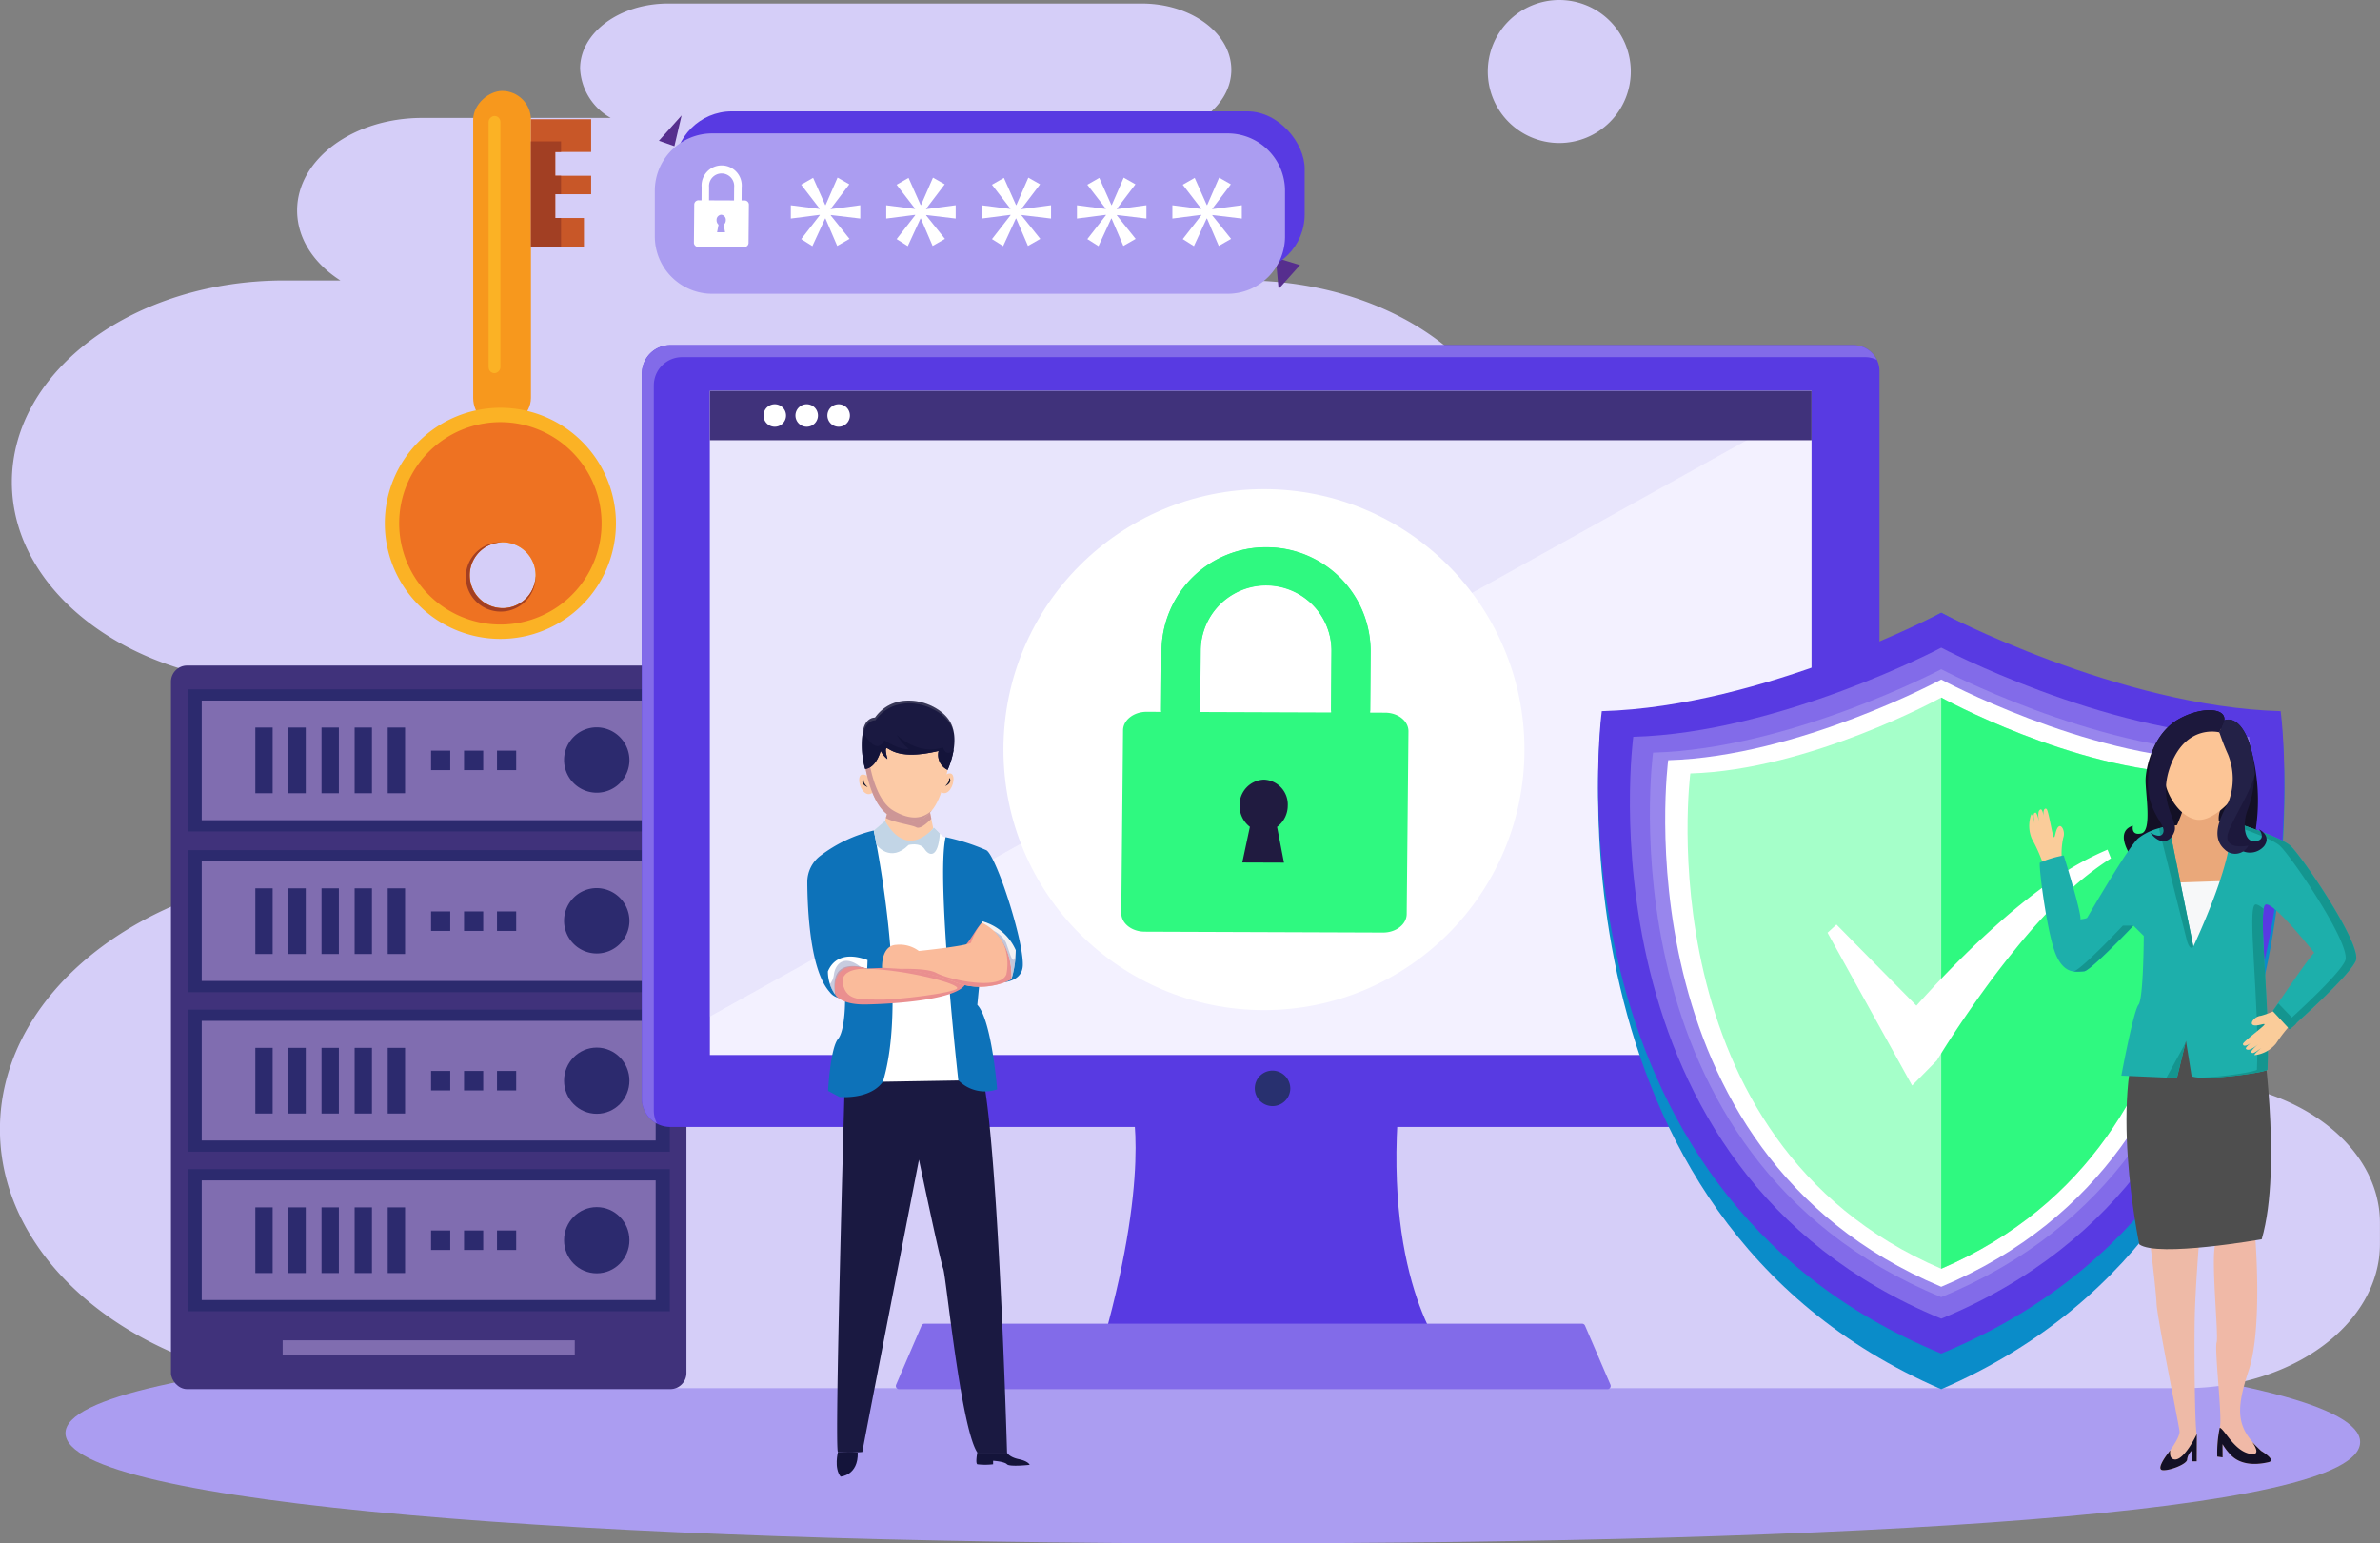 <svg xmlns="http://www.w3.org/2000/svg" width="295" height="191.32" viewBox="0 0 295 191.32">
  <rect x="0" y="0" width="295" height="191.32" fill="#808080" stroke="none"/>
  <g id="Grupo_80619" data-name="Grupo 80619" transform="translate(-2055.108 -301.627)">
    <path id="Trazado_114041" data-name="Trazado 114041" d="M2364,825.224c0,8.862-62.386,12.554-140.63,12.554s-143.789-4.8-143.789-13.662,66.467-13.567,144.711-13.567S2364,816.362,2364,825.224Z" transform="translate(-16.357 -344.83)" fill="#ab9df1"/>
    <g id="Grupo_80585" data-name="Grupo 80585" transform="translate(2055.108 301.627)">
      <g id="Grupo_80584" data-name="Grupo 80584" transform="translate(0 0)">
        <g id="Grupo_80582" data-name="Grupo 80582" transform="translate(0 0.44)">
          <path id="Trazado_114042" data-name="Trazado 114042" d="M2056.578,376.374h0c0-13.807,15.123-25,33.779-25h6.943c-3.284-2.1-5.365-5.209-5.365-8.676h0c0-6.337,6.941-11.473,15.5-11.473h23.375a7.408,7.408,0,0,1-3.8-6.112c0-4.456,4.881-8.067,10.9-8.067h58.727c6.126,0,11.092,3.675,11.092,8.209s-4.966,8.209-11.092,8.209h-22c-4.034,2.037-6.684,5.466-6.684,9.353h0c0,3.419,2.052,6.481,5.291,8.557h36.063c18.656,0,33.78,11.192,33.78,25h0c0,13.807-15.123,25-33.78,25h47.84c8.632,0,15.629,5.178,15.629,11.567s-7,11.567-15.629,11.567h20.508c21.033,0,38.493,11.286,41.958,26.119h6.741c13.115,0,23.746,7.868,23.746,17.574v2.6c0,9.88-10.822,17.889-24.172,17.889h-227.47c-23.946,0-43.359-14.367-43.359-32.089h0c0-17.722,19.413-32.089,43.359-32.089h76.873c-8.632,0-15.629-5.179-15.629-11.567s7-11.567,15.629-11.567h-84.983C2071.7,401.374,2056.578,390.181,2056.578,376.374Z" transform="translate(-2055.108 -317.047)" fill="#d5cef8"/>
        </g>
        <g id="Grupo_80583" data-name="Grupo 80583" transform="translate(184.412)">
          <path id="Trazado_114043" data-name="Trazado 114043" d="M2620.071,333.446a8.862,8.862,0,1,1,8.862-8.862A8.862,8.862,0,0,1,2620.071,333.446Z" transform="translate(-2611.209 -315.721)" fill="#d5cef8"/>
        </g>
      </g>
    </g>
    <g id="Grupo_80596" data-name="Grupo 80596" transform="translate(2136.272 315.431)">
      <g id="Grupo_80586" data-name="Grupo 80586" transform="translate(0 0)">
        <path id="Trazado_114044" data-name="Trazado 114044" d="M2301.4,362l2.812-3.14-.891,3.812Z" transform="translate(-2300.892 -358.357)" fill="#562e8e"/>
        <path id="Trazado_114045" data-name="Trazado 114045" d="M2534.96,412.962l-2.654,2.962-.353-3.883Z" transform="translate(-2454.988 -393.904)" fill="#562e8e"/>
        <rect id="Rectángulo_33917" data-name="Rectángulo 33917" width="78.115" height="19.88" rx="7.113" transform="translate(2.433)" fill="#583ae2"/>
        <path id="Rectángulo_33918" data-name="Rectángulo 33918" d="M7.113,0H71a7.113,7.113,0,0,1,7.113,7.113v5.655A7.112,7.112,0,0,1,71,19.88H7.113A7.113,7.113,0,0,1,0,12.767V7.113A7.113,7.113,0,0,1,7.113,0Z" transform="translate(0 2.733)" fill="#ab9df1"/>
      </g>
      <g id="Grupo_80587" data-name="Grupo 80587" transform="translate(16.857 8.217)">
        <path id="Trazado_114046" data-name="Trazado 114046" d="M2357.946,382.954l-2.3,3.03v.05l3.66-.486V387.2l-3.66-.437v.05l2.327,2.908-1.528.872-1.454-3.393h-.047l-1.577,3.419-1.382-.872,2.3-2.959v-.047l-3.589.46v-1.648l3.565.46v-.048L2351.98,383l1.48-.847,1.5,3.37h.049l1.479-3.4Z" transform="translate(-2350.695 -382.129)" fill="#fff"/>
      </g>
      <g id="Grupo_80588" data-name="Grupo 80588" transform="translate(28.68 8.217)">
        <path id="Trazado_114047" data-name="Trazado 114047" d="M2393.6,382.954l-2.3,3.03v.05l3.66-.486V387.2l-3.66-.437v.05l2.328,2.908-1.528.872-1.455-3.393h-.047l-1.577,3.419-1.382-.872,2.3-2.959v-.047l-3.589.46v-1.648l3.565.46v-.048l-2.28-2.959,1.48-.847,1.5,3.37h.049l1.479-3.4Z" transform="translate(-2386.346 -382.129)" fill="#fff"/>
      </g>
      <g id="Grupo_80589" data-name="Grupo 80589" transform="translate(40.503 8.217)">
        <path id="Trazado_114048" data-name="Trazado 114048" d="M2429.25,382.954l-2.3,3.03v.05l3.659-.486V387.2l-3.659-.437v.05l2.327,2.908-1.528.872-1.455-3.393h-.047l-1.577,3.419-1.382-.872,2.3-2.959v-.047l-3.589.46v-1.648l3.565.46v-.048l-2.28-2.959,1.481-.847,1.5,3.37h.05l1.479-3.4Z" transform="translate(-2421.999 -382.129)" fill="#fff"/>
      </g>
      <g id="Grupo_80590" data-name="Grupo 80590" transform="translate(52.326 8.217)">
        <path id="Trazado_114049" data-name="Trazado 114049" d="M2464.9,382.954l-2.3,3.03v.05l3.66-.486V387.2l-3.66-.437v.05l2.327,2.908-1.527.872-1.455-3.393h-.047l-1.578,3.419-1.382-.872,2.3-2.959v-.047l-3.588.46v-1.648l3.565.46v-.048l-2.28-2.959,1.481-.847,1.5,3.37h.049l1.478-3.4Z" transform="translate(-2457.652 -382.129)" fill="#fff"/>
      </g>
      <g id="Grupo_80591" data-name="Grupo 80591" transform="translate(64.149 8.217)">
        <path id="Trazado_114050" data-name="Trazado 114050" d="M2500.554,382.954l-2.3,3.03v.05l3.66-.486V387.2l-3.66-.437v.05l2.328,2.908-1.528.872L2497.6,387.2h-.047l-1.577,3.419-1.382-.872,2.3-2.959v-.047l-3.589.46v-1.648l3.565.46v-.048l-2.28-2.959,1.481-.847,1.5,3.37h.049l1.479-3.4Z" transform="translate(-2493.304 -382.129)" fill="#fff"/>
      </g>
      <g id="Grupo_80595" data-name="Grupo 80595" transform="translate(4.847 6.708)">
        <g id="Grupo_80594" data-name="Grupo 80594" transform="translate(0.942)">
          <g id="Grupo_80593" data-name="Grupo 80593">
            <g id="Grupo_80592" data-name="Grupo 80592">
              <path id="Trazado_114051" data-name="Trazado 114051" d="M2321.677,383.359l-3.342-.022a.741.741,0,0,1-.7-.776l.013-2.081a2.386,2.386,0,1,1,4.752.03l-.013,2.082A.741.741,0,0,1,2321.677,383.359Zm-3.323-.808,3.313.021.013-2.066a1.664,1.664,0,1,0-3.313-.022Z" transform="translate(-2317.531 -377.79)" fill="#fff"/>
              <path id="Trazado_114052" data-name="Trazado 114052" d="M2321.466,383.252l-3.343-.022a.846.846,0,0,1-.8-.881l.013-2.081a2.49,2.49,0,1,1,4.96.032l-.013,2.082A.845.845,0,0,1,2321.466,383.252Zm-1.636-5.464a2.394,2.394,0,0,0-2.288,2.481l-.013,2.081a.637.637,0,0,0,.6.671l3.342.022a.636.636,0,0,0,.6-.663l.014-2.082A2.4,2.4,0,0,0,2319.83,377.788Zm1.731,4.677-3.522-.023.014-2.17a1.767,1.767,0,1,1,3.522.023Zm-3.312-.231,3.1.02.013-1.961a1.56,1.56,0,1,0-3.105-.02Z" transform="translate(-2317.32 -377.579)" fill="#fff"/>
            </g>
          </g>
        </g>
        <path id="Trazado_114053" data-name="Trazado 114053" d="M2321.292,391.116a.523.523,0,0,0-.554-.489l-5.657-.023a.529.529,0,0,0-.562.484l-.042,4.8a.522.522,0,0,0,.553.489l5.657.023a.529.529,0,0,0,.562-.484Zm-2.953,3.448-.99,0,.181-.936a.717.717,0,0,1-.244-.561.636.636,0,0,1,.577-.676.629.629,0,0,1,.566.681.723.723,0,0,1-.254.559Z" transform="translate(-2314.478 -386.285)" fill="#fff"/>
      </g>
    </g>
    <g id="Grupo_80601" data-name="Grupo 80601" transform="translate(2076.299 384.131)">
      <rect id="Rectángulo_33919" data-name="Rectángulo 33919" width="63.893" height="89.699" rx="2" transform="translate(0)" fill="#40327b"/>
      <rect id="Rectángulo_33920" data-name="Rectángulo 33920" width="36.207" height="1.787" transform="translate(13.843 83.65)" fill="#806db0"/>
      <g id="Grupo_80597" data-name="Grupo 80597" transform="translate(2.056 22.881)">
        <rect id="Rectángulo_33921" data-name="Rectángulo 33921" width="59.781" height="17.612" fill="#2c2a6e"/>
        <rect id="Rectángulo_33922" data-name="Rectángulo 33922" width="56.265" height="14.828" transform="translate(1.758 1.392)" fill="#806db0"/>
        <path id="Trazado_114054" data-name="Trazado 114054" d="M2274.043,651.8a4.051,4.051,0,1,1-4.051-4.1A4.078,4.078,0,0,1,2274.043,651.8Z" transform="translate(-2219.272 -642.993)" fill="#2c2a6e"/>
        <rect id="Rectángulo_33923" data-name="Rectángulo 33923" width="2.149" height="8.142" transform="translate(8.401 4.735)" fill="#2c2a6e"/>
        <rect id="Rectángulo_33924" data-name="Rectángulo 33924" width="2.149" height="8.142" transform="translate(12.503 4.735)" fill="#2c2a6e"/>
        <rect id="Rectángulo_33925" data-name="Rectángulo 33925" width="2.149" height="8.142" transform="translate(16.606 4.735)" fill="#2c2a6e"/>
        <rect id="Rectángulo_33926" data-name="Rectángulo 33926" width="2.149" height="8.142" transform="translate(20.709 4.735)" fill="#2c2a6e"/>
        <rect id="Rectángulo_33927" data-name="Rectángulo 33927" width="2.149" height="8.142" transform="translate(24.811 4.735)" fill="#2c2a6e"/>
        <rect id="Rectángulo_33928" data-name="Rectángulo 33928" width="2.377" height="2.416" transform="translate(30.184 7.598)" fill="#2c2a6e"/>
        <rect id="Rectángulo_33929" data-name="Rectángulo 33929" width="2.377" height="2.416" transform="translate(34.27 7.598)" fill="#2c2a6e"/>
        <rect id="Rectángulo_33930" data-name="Rectángulo 33930" width="2.377" height="2.416" transform="translate(38.357 7.598)" fill="#2c2a6e"/>
      </g>
      <g id="Grupo_80598" data-name="Grupo 80598" transform="translate(2.056 2.95)">
        <rect id="Rectángulo_33931" data-name="Rectángulo 33931" width="59.781" height="17.612" fill="#2c2a6e"/>
        <rect id="Rectángulo_33932" data-name="Rectángulo 33932" width="56.265" height="14.828" transform="translate(1.758 1.392)" fill="#806db0"/>
        <path id="Trazado_114055" data-name="Trazado 114055" d="M2274.043,591.7a4.051,4.051,0,1,1-4.051-4.1A4.078,4.078,0,0,1,2274.043,591.7Z" transform="translate(-2219.272 -582.89)" fill="#2c2a6e"/>
        <rect id="Rectángulo_33933" data-name="Rectángulo 33933" width="2.149" height="8.142" transform="translate(8.401 4.735)" fill="#2c2a6e"/>
        <rect id="Rectángulo_33934" data-name="Rectángulo 33934" width="2.149" height="8.142" transform="translate(12.503 4.735)" fill="#2c2a6e"/>
        <rect id="Rectángulo_33935" data-name="Rectángulo 33935" width="2.149" height="8.142" transform="translate(16.606 4.735)" fill="#2c2a6e"/>
        <rect id="Rectángulo_33936" data-name="Rectángulo 33936" width="2.149" height="8.142" transform="translate(20.709 4.735)" fill="#2c2a6e"/>
        <rect id="Rectángulo_33937" data-name="Rectángulo 33937" width="2.149" height="8.142" transform="translate(24.811 4.735)" fill="#2c2a6e"/>
        <rect id="Rectángulo_33938" data-name="Rectángulo 33938" width="2.377" height="2.416" transform="translate(30.184 7.598)" fill="#2c2a6e"/>
        <rect id="Rectángulo_33939" data-name="Rectángulo 33939" width="2.377" height="2.416" transform="translate(34.27 7.598)" fill="#2c2a6e"/>
        <rect id="Rectángulo_33940" data-name="Rectángulo 33940" width="2.377" height="2.416" transform="translate(38.357 7.598)" fill="#2c2a6e"/>
      </g>
      <g id="Grupo_80599" data-name="Grupo 80599" transform="translate(2.056 42.658)">
        <rect id="Rectángulo_33941" data-name="Rectángulo 33941" width="59.781" height="17.612" fill="#2c2a6e"/>
        <rect id="Rectángulo_33942" data-name="Rectángulo 33942" width="56.265" height="14.828" transform="translate(1.758 1.392)" fill="#806db0"/>
        <ellipse id="Elipse_4773" data-name="Elipse 4773" cx="4.051" cy="4.104" rx="4.051" ry="4.104" transform="translate(46.669 4.702)" fill="#2c2a6e"/>
        <rect id="Rectángulo_33943" data-name="Rectángulo 33943" width="2.149" height="8.142" transform="translate(8.401 4.735)" fill="#2c2a6e"/>
        <rect id="Rectángulo_33944" data-name="Rectángulo 33944" width="2.149" height="8.142" transform="translate(12.503 4.735)" fill="#2c2a6e"/>
        <rect id="Rectángulo_33945" data-name="Rectángulo 33945" width="2.149" height="8.142" transform="translate(16.606 4.735)" fill="#2c2a6e"/>
        <rect id="Rectángulo_33946" data-name="Rectángulo 33946" width="2.149" height="8.142" transform="translate(20.709 4.735)" fill="#2c2a6e"/>
        <rect id="Rectángulo_33947" data-name="Rectángulo 33947" width="2.149" height="8.142" transform="translate(24.811 4.735)" fill="#2c2a6e"/>
        <rect id="Rectángulo_33948" data-name="Rectángulo 33948" width="2.377" height="2.416" transform="translate(30.184 7.598)" fill="#2c2a6e"/>
        <rect id="Rectángulo_33949" data-name="Rectángulo 33949" width="2.377" height="2.416" transform="translate(34.27 7.598)" fill="#2c2a6e"/>
        <rect id="Rectángulo_33950" data-name="Rectángulo 33950" width="2.377" height="2.416" transform="translate(38.357 7.598)" fill="#2c2a6e"/>
      </g>
      <g id="Grupo_80600" data-name="Grupo 80600" transform="translate(2.056 62.434)">
        <rect id="Rectángulo_33951" data-name="Rectángulo 33951" width="59.781" height="17.612" fill="#2c2a6e"/>
        <rect id="Rectángulo_33952" data-name="Rectángulo 33952" width="56.265" height="14.828" transform="translate(1.758 1.392)" fill="#806db0"/>
        <ellipse id="Elipse_4774" data-name="Elipse 4774" cx="4.051" cy="4.104" rx="4.051" ry="4.104" transform="translate(46.669 4.702)" fill="#2c2a6e"/>
        <rect id="Rectángulo_33953" data-name="Rectángulo 33953" width="2.149" height="8.142" transform="translate(8.401 4.735)" fill="#2c2a6e"/>
        <rect id="Rectángulo_33954" data-name="Rectángulo 33954" width="2.149" height="8.142" transform="translate(12.503 4.735)" fill="#2c2a6e"/>
        <rect id="Rectángulo_33955" data-name="Rectángulo 33955" width="2.149" height="8.142" transform="translate(16.606 4.735)" fill="#2c2a6e"/>
        <rect id="Rectángulo_33956" data-name="Rectángulo 33956" width="2.149" height="8.142" transform="translate(20.709 4.735)" fill="#2c2a6e"/>
        <rect id="Rectángulo_33957" data-name="Rectángulo 33957" width="2.149" height="8.142" transform="translate(24.811 4.735)" fill="#2c2a6e"/>
        <rect id="Rectángulo_33958" data-name="Rectángulo 33958" width="2.377" height="2.416" transform="translate(30.184 7.598)" fill="#2c2a6e"/>
        <rect id="Rectángulo_33959" data-name="Rectángulo 33959" width="2.377" height="2.416" transform="translate(34.27 7.598)" fill="#2c2a6e"/>
        <rect id="Rectángulo_33960" data-name="Rectángulo 33960" width="2.377" height="2.416" transform="translate(38.357 7.598)" fill="#2c2a6e"/>
      </g>
    </g>
    <g id="Grupo_80602" data-name="Grupo 80602" transform="translate(2102.806 312.9)">
      <rect id="Rectángulo_33961" data-name="Rectángulo 33961" width="41.641" height="7.161" rx="3.58" transform="translate(18.113 0) rotate(90)" fill="#f7981d"/>
      <path id="Trazado_114056" data-name="Trazado 114056" d="M2213.267,496.807a14.324,14.324,0,1,0-14.325-14.324A14.324,14.324,0,0,0,2213.267,496.807Zm.285-3.808a4.085,4.085,0,1,1,4.084-4.085A4.085,4.085,0,0,1,2213.552,493Z" transform="translate(-2198.942 -428.881)" fill="#fbb225"/>
      <path id="Trazado_114057" data-name="Trazado 114057" d="M2216.855,498.616a12.544,12.544,0,1,0-12.544-12.544A12.544,12.544,0,0,0,2216.855,498.616Zm.285-2.028a4.085,4.085,0,1,1,4.085-4.085A4.085,4.085,0,0,1,2217.14,496.588Z" transform="translate(-2202.531 -432.47)" fill="#ee7222"/>
      <path id="Trazado_114058" data-name="Trazado 114058" d="M2253.563,360.292h7.46v4.057h-4.451V367.3h4.451v2.287h-4.451v2.951h3.561v3.536h-6.57Z" transform="translate(-2235.45 -356.785)" fill="#c85728"/>
      <path id="Trazado_114059" data-name="Trazado 114059" d="M2257.293,368.569v1.312h-.721v2.951h.721v2.287h-.721v2.951h.721v3.536h-3.73V368.569Z" transform="translate(-2235.45 -362.317)" fill="#a23f23"/>
      <rect id="Rectángulo_33962" data-name="Rectángulo 33962" width="31.886" height="1.457" rx="0.728" transform="translate(14.324 3.102) rotate(90)" fill="#fbb225"/>
      <path id="Trazado_114060" data-name="Trazado 114060" d="M2229.2,522.761a4.33,4.33,0,0,1,4.33-4.33c.042,0,.08.011.122.013a4.079,4.079,0,1,0,4.195,4.195c0,.042.012.081.012.123a4.33,4.33,0,0,1-8.659,0Z" transform="translate(-2219.168 -462.483)" fill="#a23f23"/>
    </g>
    <path id="Trazado_114061" data-name="Trazado 114061" d="M2469.919,728.329s2.575,8.835-4.046,31.325h43.038s-7.725-8.836-5.885-31.325Z" transform="translate(-274.549 -289.875)" fill="#583ae2"/>
    <path id="Rectángulo_33963" data-name="Rectángulo 33963" d="M22.119,0H114.43a22.118,22.118,0,0,1,22.118,22.118v56.7a0,0,0,0,1,0,0H0a0,0,0,0,1,0,0v-56.7A22.119,22.119,0,0,1,22.119,0Z" transform="translate(2143.097 350.077)" fill="#f2a7c9"/>
    <path id="Trazado_114062" data-name="Trazado 114062" d="M2448.44,541.672H2298.546a3.5,3.5,0,0,1-3.5-3.5V448.259a3.5,3.5,0,0,1,3.5-3.5h146.683a3.211,3.211,0,0,1,3.211,3.211v93.7Z" transform="translate(-160.372 -100.343)" fill="#583ae2"/>
    <path id="Trazado_114063" data-name="Trazado 114063" d="M2296.52,539.66V449.745a3.5,3.5,0,0,1,3.5-3.5H2446.7a3.178,3.178,0,0,1,1.415.342,3.2,3.2,0,0,0-2.886-1.829H2298.546a3.5,3.5,0,0,0-3.5,3.5v89.916a3.484,3.484,0,0,0,1.872,3.079A3.461,3.461,0,0,1,2296.52,539.66Z" transform="translate(-160.372 -100.343)" fill="#826be9"/>
    <path id="Trazado_114064" data-name="Trazado 114064" d="M2456.992,544.156H2320.444V461.824h136.549v82.332Z" transform="translate(-177.346 -111.748)" fill="#f3f1ff"/>
    <path id="Trazado_114065" data-name="Trazado 114065" d="M2320.444,461.824v77.56l136.549-75.9v-1.657H2320.444Z" transform="translate(-177.346 -111.748)" fill="#d5cef8" opacity="0.34"/>
    <path id="Trazado_114066" data-name="Trazado 114066" d="M2393.141,810.789l-3.153,7.324a.4.4,0,0,0,.365.555h87.811a.4.4,0,0,0,.365-.555l-3.152-7.324a.4.4,0,0,0-.365-.24h-81.506A.4.4,0,0,0,2393.141,810.789Z" transform="translate(-223.807 -344.83)" fill="#826be9"/>
    <path id="Trazado_114067" data-name="Trazado 114067" d="M2528.535,718.2a2.2,2.2,0,1,1-2.195-2.254A2.225,2.225,0,0,1,2528.535,718.2Z" transform="translate(-313.497 -281.602)" fill="#28306f"/>
    <path id="Rectángulo_33964" data-name="Rectángulo 33964" d="M22.119,0H114.43a22.118,22.118,0,0,1,22.118,22.118v56.7a0,0,0,0,1,0,0H0a0,0,0,0,1,0,0v-56.7A22.119,22.119,0,0,1,22.119,0Z" transform="translate(2143.097 350.077)" fill="none"/>
    <circle id="Elipse_4775" data-name="Elipse 4775" cx="32.29" cy="32.29" r="32.29" transform="translate(2179.484 362.263)" fill="#fff"/>
    <g id="Grupo_80604" data-name="Grupo 80604" transform="translate(2194.091 369.469)">
      <rect id="Rectángulo_33965" data-name="Rectángulo 33965" width="14.433" height="16.19" transform="translate(9.784 27.029)" fill="#201b40"/>
      <g id="Grupo_80603" data-name="Grupo 80603" transform="translate(0 0)">
        <path id="Trazado_114068" data-name="Trazado 114068" d="M2506.92,540.808l-1.854-.007.055-7.649a12.956,12.956,0,0,0-25.909-.151l-.055,7.706-1.787-.007c-1.609-.006-2.923,1.018-2.935,2.288l-.219,22.657c-.012,1.269,1.282,2.3,2.892,2.309l29.55.108c1.609.006,2.924-1.018,2.935-2.288l.218-22.657C2509.823,541.848,2508.529,540.814,2506.92,540.808Zm-14.7-15.8a8.084,8.084,0,0,1,8.052,8.114l-.054,7.66L2484,540.724l.056-7.7A8.11,8.11,0,0,1,2492.225,525.009Zm2.164,34.389-5.17-.019.942-4.42a3.249,3.249,0,0,1-1.275-2.65,3.124,3.124,0,0,1,3.017-3.2,3.079,3.079,0,0,1,2.954,3.217,3.294,3.294,0,0,1-1.325,2.641Z" transform="translate(-2474.217 -520.302)" fill="#2ff980"/>
        <path id="Trazado_114069" data-name="Trazado 114069" d="M2502.216,520.3A12.9,12.9,0,0,0,2489.17,533l-.054,7.572h4.844l.055-7.544a8.11,8.11,0,0,1,16.219.095l-.053,7.449h4.845l.053-7.421A12.86,12.86,0,0,0,2502.216,520.3Z" transform="translate(-2484.175 -520.302)" fill="#2ff980"/>
      </g>
    </g>
    <path id="Trazado_114070" data-name="Trazado 114070" d="M2456.992,467.947H2320.444v-6.122h136.549v6.122Z" transform="translate(-177.346 -111.748)" fill="#40327b"/>
    <g id="Grupo_80605" data-name="Grupo 80605" transform="translate(2149.746 351.743)">
      <path id="Trazado_114071" data-name="Trazado 114071" d="M2343.284,468.244a1.395,1.395,0,1,1-1.4-1.4A1.395,1.395,0,0,1,2343.284,468.244Z" transform="translate(-2340.494 -466.849)" fill="#fff"/>
      <path id="Trazado_114072" data-name="Trazado 114072" d="M2355.223,468.244a1.395,1.395,0,1,1-1.395-1.4A1.395,1.395,0,0,1,2355.223,468.244Z" transform="translate(-2348.475 -466.849)" fill="#fff"/>
      <path id="Trazado_114073" data-name="Trazado 114073" d="M2367.163,468.244a1.395,1.395,0,1,1-1.395-1.4A1.394,1.394,0,0,1,2367.163,468.244Z" transform="translate(-2356.455 -466.849)" fill="#fff"/>
    </g>
    <g id="Grupo_80607" data-name="Grupo 80607" transform="translate(2253.187 377.585)">
      <g id="Grupo_80606" data-name="Grupo 80606" transform="translate(0)">
        <path id="Trazado_114074" data-name="Trazado 114074" d="M2737.029,557.563c-20.039-.578-42.072-12.786-42.072-12.786s-22.032,12.208-42.071,12.786c0,0-7.956,61.877,42.071,83.467C2744.985,619.441,2737.029,557.563,2737.029,557.563Z" transform="translate(-2652.423 -544.777)" fill="#0a8cc9"/>
        <path id="Trazado_114075" data-name="Trazado 114075" d="M2737.029,556.977c-20.039-.552-42.072-12.2-42.072-12.2s-22.032,11.648-42.071,12.2c0,0-7.956,59.039,42.071,79.638C2744.985,616.016,2737.029,556.977,2737.029,556.977Z" transform="translate(-2652.423 -544.777)" fill="#583ae2"/>
        <path id="Trazado_114076" data-name="Trazado 114076" d="M2741.077,568.879c-18.181-.5-38.17-11.05-38.17-11.05s-19.989,10.55-38.17,11.05c0,0-7.219,53.474,38.17,72.131C2748.3,622.353,2741.077,568.879,2741.077,568.879Z" transform="translate(-2660.372 -553.501)" fill="#826be9"/>
        <path id="Trazado_114077" data-name="Trazado 114077" d="M2743.621,576.228c-17.012-.468-35.718-10.34-35.718-10.34s-18.7,9.872-35.718,10.34c0,0-6.755,50.038,35.718,67.5C2750.376,626.266,2743.621,576.228,2743.621,576.228Z" transform="translate(-2665.37 -558.887)" fill="#ab9df1" opacity="0.54"/>
        <path id="Trazado_114078" data-name="Trazado 114078" d="M2745.57,579.742c-16.118-.452-33.84-10-33.84-10s-17.722,9.548-33.84,10c0,0-6.4,48.395,33.84,65.28C2751.97,628.137,2745.57,579.742,2745.57,579.742Z" transform="translate(-2669.196 -561.463)" fill="#fff"/>
        <path id="Trazado_114079" data-name="Trazado 114079" d="M2748.419,585.89c-14.811-.425-31.1-9.407-31.1-9.407s-16.284,8.981-31.095,9.407c0,0-5.881,45.52,31.095,61.4C2754.3,631.41,2748.419,585.89,2748.419,585.89Z" transform="translate(-2674.789 -565.969)" fill="#a5ffc9"/>
        <path id="Trazado_114080" data-name="Trazado 114080" d="M2780.687,576.483v70.81c36.976-15.883,31.1-61.4,31.1-61.4C2796.972,585.464,2780.688,576.484,2780.687,576.483Z" transform="translate(-2738.153 -565.969)" fill="#2ff980"/>
      </g>
      <path id="Trazado_114081" data-name="Trazado 114081" d="M2772.9,633.337a37.109,37.109,0,0,0-7.306,4.15,73.855,73.855,0,0,0-6.627,5.355c-2.132,1.9-4.174,3.905-6.174,5.969-1.217,1.267-2.4,2.552-3.579,3.866l-9.908-10.055-1.108,1.013,8.792,15.888,1.692,3.058,3.074-3.123h0c1.412-2.335,3.008-4.721,4.613-7.011s3.293-4.557,5.061-6.715a74.587,74.587,0,0,1,5.562-6.189,37.147,37.147,0,0,1,6.335-5.132Z" transform="translate(-2709.755 -603.969)" fill="#fff"/>
    </g>
    <g id="Grupo_80613" data-name="Grupo 80613" transform="translate(2306.63 389.666)">
      <path id="Trazado_114101" data-name="Trazado 114101" d="M2864.759,780.153s-.422,5.322-.5,8.758-.016,13.682.248,14.586l-.015,3.375h-.6v-1.326a1.712,1.712,0,0,0-.585,1.094c0,.594-2.267,1.438-3.071,1.317s.585-1.929.585-1.929,1.634-2.049,1.548-2.893-2.771-14.057-2.844-15.8-.829-7.808-.829-7.808Z" transform="translate(-2843.74 -713.758)" fill="#eebaa7"/>
      <path id="Trazado_114102" data-name="Trazado 114102" d="M2861.387,582.476s1.725-.9,3.031,2.6a23.958,23.958,0,0,1,.883,10.844s3.8,4.134.683,6.848c0,0-4.3,4.567-4.589,5.741-.11-.275-1.945-3.619-4.929-3.8s-10.324-7.963-6.4-9.183c0,0-.3,1.262,1.044.956s.506-4.956.523-6.6,1.008-5.7,3.866-7.428S2861.646,580.844,2861.387,582.476Z" transform="translate(-2837.213 -581.207)" fill="#131025"/>
      <path id="Trazado_114103" data-name="Trazado 114103" d="M2871.6,622.378s-6.178.423-8.171.89c0,0,.751,8.362,1.985,8.455s6.143.216,6.186-1.141S2872.688,623.3,2871.6,622.378Z" transform="translate(-2846.899 -608.725)" fill="#eaa87a"/>
      <path id="Trazado_114104" data-name="Trazado 114104" d="M2868.992,617.122a26.332,26.332,0,0,1-1.066,2.714s-.424,1.1.824,4.224,4.407,1.378,4.913.526,1.621-2.481.6-4.1a2.763,2.763,0,0,1-.666-3.212S2869.212,616.387,2868.992,617.122Z" transform="translate(-2849.859 -605.017)" fill="#eaa87a"/>
      <path id="Trazado_114105" data-name="Trazado 114105" d="M2872.053,597.144s-2.075,2.234-3.817,1.949c-1.88-.308-3.341-2.517-3.791-4.137a8.142,8.142,0,0,1,1.413-6.033c1.119-1.16,5.266-1.929,6.427-.424S2874.23,595.408,2872.053,597.144Z" transform="translate(-2847.489 -585.523)" fill="#fcc596"/>
      <path id="Trazado_114106" data-name="Trazado 114106" d="M2817.609,624.155a9.176,9.176,0,0,1,.189-2.542c.279-.689-.175-1.723-.581-1.375s-.414,1.479-.59,1.293-.664-3.328-.9-3.482-.522.129-.3,1.212c0,0-.17-1.277-.446-1.154s-.383.553-.128,1.721c0,0-.278-1.374-.509-1.325s-.281.2-.1,1.361c0,0-.249-1.248-.408-1.149a4.1,4.1,0,0,0,.077,3.044,19.345,19.345,0,0,1,1.321,2.914S2817.137,624.878,2817.609,624.155Z" transform="translate(-2813.582 -605.805)" fill="#facc9a"/>
      <path id="Trazado_114107" data-name="Trazado 114107" d="M2887.729,777.729s.945,11.368-.8,16.6c-1.781,5.355-1.375,7.249,1.534,9.987,0,0,1.974,1.156.915,1.4s-3.37.6-4.787-1.019-.916-1.583-.916-1.583l.014,2-.662-.093a15.089,15.089,0,0,1,.31-3.584c.362-1.019-.674-9.608-.391-10.561s-.83-11.206-.067-12.412S2887.729,777.729,2887.729,777.729Z" transform="translate(-2859.72 -712.499)" fill="#f0b9a7"/>
      <path id="Trazado_114108" data-name="Trazado 114108" d="M2866.618,696.9s2.726,17.457.076,26.523c0,0-12.91,2.275-15.173.63,0,0-4.071-19.411.824-28.2Z" transform="translate(-2837.879 -657.833)" fill="#4e4e4e"/>
      <path id="Trazado_114109" data-name="Trazado 114109" d="M2887.762,852.616c1.856.473.442-1.411.442-1.411h0c.32.338.684.692,1.1,1.085,0,0,1.974,1.156.915,1.4s-3.37.6-4.787-1.019a6.933,6.933,0,0,1-.913-1.215l.011,1.634-.662-.093a15.094,15.094,0,0,1,.31-3.584C2884.776,849.631,2885.907,852.142,2887.762,852.616Z" transform="translate(-2860.561 -760.469)" fill="#131025"/>
      <path id="Trazado_114110" data-name="Trazado 114110" d="M2862.843,856.277c-.8-.12.585-1.929.585-1.929s.166-.208.389-.519c-.07.56.013,1.059.514,1.131,1.211.172,2.781-3.143,2.781-3.143l-.015,3.376h-.6v-1.326a1.712,1.712,0,0,0-.585,1.094C2865.914,855.554,2863.647,856.4,2862.843,856.277Z" transform="translate(-2846.34 -762.079)" fill="#131025"/>
      <path id="Trazado_114111" data-name="Trazado 114111" d="M2874.547,645.077l-5.6.183,1.982,7.929S2874.153,646.317,2874.547,645.077Z" transform="translate(-2850.589 -623.897)" fill="#f7f8f9"/>
      <path id="Trazado_114112" data-name="Trazado 114112" d="M2840.917,622.378s6.308,1.97,7.636,3.12,8.963,12.314,8.134,14.285-8.211,8.481-8.211,8.481l-2.081-2.242s4.648-6.9,5.146-7.224c0,0-4.855-6.157-5.976-5.993s.54,12.145.183,20.473c-.015.346-7.861,1.446-9.4.831l-.705-4.392-1.12,4.609-6.889-.3s1.5-8.046,2.125-8.785.655-8.537.655-8.537l-1.287-1.272s-5.333,5.66-6.122,5.66-2.3.538-3.423-1.925-2.213-11.054-2.047-11.547a12.876,12.876,0,0,1,2.96-.891s2.158,6.937,2.075,7.922c0,0,.747-.082.83-.205s5.229-9.031,6.391-9.892a7.088,7.088,0,0,1,3.757-1.4l3.007,14.861S2842.411,625.744,2840.917,622.378Z" transform="translate(-2816.216 -608.725)" fill="#1dafab"/>
      <g id="Grupo_80612" data-name="Grupo 80612" transform="translate(5.395 13.653)">
        <path id="Trazado_114113" data-name="Trazado 114113" d="M2902.532,639.783c.83-1.971-6.806-13.135-8.134-14.285-.921-.8-4.237-1.989-6.183-2.645a2.551,2.551,0,0,0-.146-.475s6.308,1.97,7.636,3.12,8.964,12.314,8.134,14.285-8.211,8.481-8.211,8.481l-.593-.639C2896.906,645.937,2901.86,641.376,2902.532,639.783Z" transform="translate(-2868.763 -622.378)" fill="#14958f"/>
        <path id="Trazado_114114" data-name="Trazado 114114" d="M2865.5,638.75l-3.442-13.8a7.6,7.6,0,0,1,1.261-.224l3.007,14.861C2865.855,640.215,2865.5,638.75,2865.5,638.75Z" transform="translate(-2851.378 -623.946)" fill="#14958f"/>
        <path id="Trazado_114115" data-name="Trazado 114115" d="M2884.584,674.286c.357-8.328-1.3-20.309-.183-20.473.219-.032.58.178,1.019.535-.308,1.594.13,6.551.375,11.85.024.525.038.844.038.844l.026.667c.085,2.261.12,4.53.032,6.579-.013.294-5.657,1.129-8.308,1C2880.437,675.185,2884.573,674.537,2884.584,674.286Z" transform="translate(-2861.754 -643.386)" fill="#14958f"/>
        <path id="Trazado_114116" data-name="Trazado 114116" d="M2829.943,667.4c.788,0,6.121-5.66,6.121-5.66h1.307c-1.437,1.495-5.5,5.66-6.121,5.66a6.253,6.253,0,0,1-1.4,0C2829.882,667.4,2829.914,667.4,2829.943,667.4Z" transform="translate(-2829.851 -648.688)" fill="#14958f"/>
        <path id="Trazado_114117" data-name="Trazado 114117" d="M2866.7,706.625l.542-1-1.055,4.34-1.293-.056Z" transform="translate(-2853.276 -678.021)" fill="#14958f"/>
      </g>
      <path id="Trazado_114118" data-name="Trazado 114118" d="M2898.017,692.473a8.947,8.947,0,0,1-2.329.986c-.735.062-1.44.941-.949,1.148s1.493-.3,1.409-.057-2.635,2.11-2.664,2.392.352.41,1.205-.282c0,0-1.049.734-.815.926s.662.093,1.577-.668c0,0-1.086.874-.937,1.06s.307.16,1.247-.528c0,0-.988.791-.828.889a4.009,4.009,0,0,0,2.651-1.453,19.182,19.182,0,0,1,1.97-2.513S2898.87,692.568,2898.017,692.473Z" transform="translate(-2866.987 -655.576)" fill="#facc9a"/>
      <path id="Trazado_114119" data-name="Trazado 114119" d="M2905.286,690.82l-.7.947,2.081,2.242s.809-.5.886-.83Z" transform="translate(-2874.409 -654.471)" fill="#14958f"/>
      <path id="Trazado_114120" data-name="Trazado 114120" d="M2887.61,601.256a2.306,2.306,0,0,0,2.61-.652c.948-1.3-.636-2.074-.636-2.074s1.029,1.309-.476,1.476-1.509-2.381-.977-3.788c1.535-4.064.657-6.733-.046-8.186a8.718,8.718,0,0,0-1.957-2.516l-.858-.482-.6,1.476a18.306,18.306,0,0,1,1.625,3.206,7.3,7.3,0,0,1-.517,6.07C2884.489,598.341,2884.162,600.847,2887.61,601.256Z" transform="translate(-2861.097 -583.766)" fill="#1c183c"/>
      <path id="Trazado_114121" data-name="Trazado 114121" d="M2884.177,586.3l.6-1.476h0s1.726-.9,3.031,2.6a14.746,14.746,0,0,1,.774,4.107c-.594,2.184-2.271,4.7-3.185,6.843-1.154,2.7,2.361,1.972,2.361,1.972a1.828,1.828,0,0,1-2.931.466c-1.932-1.689-.238-4.487.5-5.952a8.058,8.058,0,0,0-.081-5.811A27.416,27.416,0,0,1,2884.177,586.3Z" transform="translate(-2860.604 -583.554)" fill="#232147"/>
      <path id="Trazado_114122" data-name="Trazado 114122" d="M2866.812,583.952s-3.93-1.043-5.915,3.766.844,7.016.343,8.5-1.841,1.7-2.988.177c0,0,1.411.916,1.624-.123s-2.132-2.555-1.909-6.518a17.511,17.511,0,0,1,.565-3.56,7.855,7.855,0,0,1,2.995-3.735c2.859-1.726,6.145-1.613,5.885.019Z" transform="translate(-2843.238 -581.207)" fill="#1c183c"/>
    </g>
    <g id="Grupo_80618" data-name="Grupo 80618" transform="translate(2155.174 388.473)">
      <path id="Trazado_114123" data-name="Trazado 114123" d="M2390.682,620.277l-6.138-.206a.37.37,0,0,1-.347-.458l1.145-4.674a.37.37,0,0,1,.372-.282l4.01-.026a.371.371,0,0,1,.353.311l.984,4.906A.371.371,0,0,1,2390.682,620.277Z" transform="translate(-2375.125 -602.354)" fill="#fccaa6"/>
      <path id="Trazado_114124" data-name="Trazado 114124" d="M2391.431,614.732a.34.34,0,0,0-.324-.285l-1.848-.062-2.027-.068a.34.34,0,0,0-.342.259l-.576,1.783-.1.344c.964.555,3.25.863,3.754,1.142.487.269,1.267-.432,1.881-1.036Z" transform="translate(-2376.479 -602.144)" fill="#cd9696"/>
      <path id="Trazado_114125" data-name="Trazado 114125" d="M2377.187,605.4s-.879-.53-.941.431.73,2.223,1.522,1.762S2377.187,605.4,2377.187,605.4Z" transform="translate(-2369.816 -596.089)" fill="#fccaa6"/>
      <path id="Trazado_114126" data-name="Trazado 114126" d="M2378.1,608.012s-.565-.484-.518-.874S2376.96,607.545,2378.1,608.012Z" transform="translate(-2370.608 -597.276)" fill="#13162d"/>
      <path id="Trazado_114127" data-name="Trazado 114127" d="M2407.048,604.991s.863-.554.952.4-.667,2.243-1.472,1.8S2407.048,604.991,2407.048,604.991Z" transform="translate(-2389.885 -595.804)" fill="#fccaa6"/>
      <path id="Trazado_114128" data-name="Trazado 114128" d="M2408.377,607.6s.551-.5.493-.888S2409.5,607.107,2408.377,607.6Z" transform="translate(-2391.294 -596.994)" fill="#13162d"/>
      <path id="Trazado_114129" data-name="Trazado 114129" d="M2377.885,595.839s.476,5.877,3.192,7.46c2.75,1.6,4.329.725,5.483-.849s2.162-5.885,1.9-6.547S2378.982,593.85,2377.885,595.839Z" transform="translate(-2370.913 -589.107)" fill="#fccaa6"/>
      <path id="Trazado_114130" data-name="Trazado 114130" d="M2381.587,604.147c-2.407-1.4-3.055-6.177-3.171-7.246a.865.865,0,0,0-.531.335s.5,5.981,3.217,7.564c2.592,1.512,4.12.713,5.256-.691C2385.271,605.116,2383.812,605.444,2381.587,604.147Z" transform="translate(-2370.913 -590.504)" fill="#cd9696"/>
      <path id="Trazado_114131" data-name="Trazado 114131" d="M2377.753,586.08c.144,0,1.24-.109,1.891-2.177a.024.024,0,0,1,.043-.006,3.1,3.1,0,0,0,.768.941.024.024,0,0,0,.034-.028c-.071-.248-.364-1.324-.067-1.3.335.022,1.43,1.521,6.379.352a.024.024,0,0,1,.03.028,2.062,2.062,0,0,0,1.1,2.307.024.024,0,0,0,.031-.012c.137-.3,1.664-3.762.229-6.057-1.5-2.4-6.642-4-9.228-.419a.022.022,0,0,1-.019.01c-.132,0-1.34.044-1.519,1.972a10.967,10.967,0,0,0,.3,4.381A.024.024,0,0,0,2377.753,586.08Z" transform="translate(-2370.563 -577.61)" fill="#1a1941"/>
      <g id="Grupo_80614" data-name="Grupo 80614" transform="translate(6.798 0)" opacity="0.19">
        <path id="Trazado_114132" data-name="Trazado 114132" d="M2377.473,582.027c.179-1.927,1.386-1.973,1.518-1.972a.024.024,0,0,0,.02-.01c2.585-3.578,7.728-1.979,9.227.419a4.009,4.009,0,0,1,.546,1.519,4.171,4.171,0,0,0-.587-1.861c-1.5-2.4-6.642-4-9.227-.419a.022.022,0,0,1-.019.01c-.133,0-1.34.044-1.519,1.972a15.123,15.123,0,0,0,.043,3.335A15.692,15.692,0,0,1,2377.473,582.027Z" transform="translate(-2377.361 -577.61)" fill="#bab9b7"/>
      </g>
      <path id="Trazado_114133" data-name="Trazado 114133" d="M2387.936,593.99a.024.024,0,0,0,.031-.012,10.436,10.436,0,0,0,.744-2.517c-.928,1.09-1.343-.247-1.343-.247-3.121,1.052-5.708-1.552-5.708-1.552a6.453,6.453,0,0,0,1.483,1.752c-1.06.192-3.025-1.075-3.025-1.075-.857,1.658-2.053.009-2.663-1.06-.009.066-.018.134-.024.206a10.967,10.967,0,0,0,.3,4.381.024.024,0,0,0,.022.013c.144-.005,1.24-.109,1.891-2.177a.024.024,0,0,1,.043-.006,3.1,3.1,0,0,0,.768.941.024.024,0,0,0,.034-.028c-.071-.248-.364-1.324-.067-1.3.335.022,1.43,1.521,6.379.352a.024.024,0,0,1,.03.028A2.062,2.062,0,0,0,2387.936,593.99Z" transform="translate(-2370.563 -585.409)" fill="#14143a"/>
      <path id="Trazado_114134" data-name="Trazado 114134" d="M2368.916,716.856s-1.281,44.572-.809,44.572a17.261,17.261,0,0,0,3.021,0c0-.174,7.021-36.233,7.021-36.233s2.629,12.542,3,13.5,2.16,19.665,4.237,22.81h3.681s-1.239-43.651-3.492-48.242l-16.8,1.219Z" transform="translate(-2364.308 -668.279)" fill="#1a1941"/>
      <path id="Trazado_114135" data-name="Trazado 114135" d="M2367.521,622.815l-1.4,1.111a23.15,23.15,0,0,0-7.561,4.8s-1.058,10.934,2.151,14.521a3.973,3.973,0,0,0,2.51.717s.047,5.231-.9,6.364-1.076,5.019-1.076,5.019l.9.9s3.056,1.1,4.661-1.165l10.756-.179s.754,1.755,3.585.717c0,0-.806-8.241-2.6-10.129l.358-3.406s5.06,1.121,5.154-1.994-3.21-12.488-4.437-13.243a47.206,47.206,0,0,0-4.913-2.167l-1.133-1.133S2370.352,628.29,2367.521,622.815Z" transform="translate(-2357.883 -607.824)" fill="#fff"/>
      <g id="Grupo_80616" data-name="Grupo 80616" transform="translate(0 16.101)">
        <g id="Grupo_80615" data-name="Grupo 80615">
          <path id="Trazado_114136" data-name="Trazado 114136" d="M2413,630.291a25.937,25.937,0,0,0-5.062-1.624h0c-1.215,5.148,1.57,30.13,1.57,30.13a4.6,4.6,0,0,0,4.814,1.133s-.661-8.589-2.454-10.477l.283-2.926s5.262,1.13,5.357-1.985S2414.227,631.046,2413,630.291Z" transform="translate(-2390.795 -627.837)" fill="#0d72b9"/>
          <path id="Trazado_114137" data-name="Trazado 114137" d="M2359.622,646.175a1.917,1.917,0,0,0,1.923.755s.059,3.964-.885,5.1-1.227,6.418-1.227,6.418l1.416.755s3.775.378,5.38-1.888c3.256-10.548-1.133-31.148-1.133-31.148a17.731,17.731,0,0,0-6.543,3.078,4.1,4.1,0,0,0-1.692,3.336C2356.882,636.137,2357.227,643.5,2359.622,646.175Z" transform="translate(-2356.862 -626.165)" fill="#0d72b9"/>
        </g>
      </g>
      <path id="Trazado_114138" data-name="Trazado 114138" d="M2386.013,625.587s1.416-.37,1.982.509,1.675,1.187,1.9-1.94l-.743-.744s-3.2,4.174-6.055-.8l-1.4,1.178.351,1.8S2383.748,627.879,2386.013,625.587Z" transform="translate(-2373.46 -607.689)" fill="#c2d5e6"/>
      <path id="Trazado_114139" data-name="Trazado 114139" d="M2368,858.507s-.519,2,.331,3.049c0,0,2.194-.128,2.124-2.971Z" transform="translate(-2364.202 -765.357)" fill="#14143a"/>
      <path id="Trazado_114140" data-name="Trazado 114140" d="M2420.174,858.74s-.26,1.295,0,1.447a8.329,8.329,0,0,0,1.958,0v-.435s1.392.087,1.723.435,2.808.068,2.808.068-.142-.447-1.345-.7-1.463-.811-1.463-.811Z" transform="translate(-2399.102 -765.513)" fill="#14143a"/>
      <g id="Grupo_80617" data-name="Grupo 80617" transform="translate(2.549 27.349)">
        <path id="Trazado_114141" data-name="Trazado 114141" d="M2369.419,674.818s.021-.2.046-1.078c-3.241-1.173-4.464.319-4.917,1.409a5.015,5.015,0,0,0,.909,2.875S2364.637,673.421,2369.419,674.818Z" transform="translate(-2364.548 -668.924)" fill="#fff"/>
        <path id="Trazado_114142" data-name="Trazado 114142" d="M2385.252,660.757c-.566.524-1.293,1.917-1.881,2.6,0,0-1.624,2.888-6.5,2.912s-5.818.158-5.818.158-4.806-1.877-3.962,3.206c0,0,.6,1.272,3.8,1.22s11.479-.534,12.392-2.62c.785-1.8,2.145-4.331,3.589-5.058A14.383,14.383,0,0,1,2385.252,660.757Z" transform="translate(-2366.18 -660.533)" fill="#ea8f8f"/>
        <path id="Trazado_114143" data-name="Trazado 114143" d="M2400.829,667.5a8.565,8.565,0,0,1-7.021.362,27.1,27.1,0,0,0-9.022-1.747s-.144-2.766,1.744-2.863a3.979,3.979,0,0,1,2.819.761s5.655-.574,6.457-1.012a8.073,8.073,0,0,1,1.388-2.524C2397.8,660.029,2401.65,663.439,2400.829,667.5Z" transform="translate(-2378.073 -660.321)" fill="#fabb9b"/>
        <path id="Trazado_114144" data-name="Trazado 114144" d="M2373.108,677.843s-3.389-.209-3.012,1.854c.415,2.269,2.478,1.912,4.52,1.976s9.328-.829,9.639-1.4S2378,677.987,2373.108,677.843Z" transform="translate(-2368.237 -671.949)" fill="#fabb9b"/>
        <path id="Trazado_114145" data-name="Trazado 114145" d="M2402.516,667.428a6.547,6.547,0,0,1,.509,4.155c-.756,2.018-7.02.716-8.677-.176-1.073-.578-3.7-.513-5.328-.5a28.026,28.026,0,0,1,7.221,1.483q.193.071.384.144l.015.006a8.534,8.534,0,0,0,2.409.556c.215.018.425.026.629.028s.4,0,.6-.017c.1-.006.191-.014.285-.023.28-.027.546-.066.8-.113q.25-.047.477-.1c.3-.075.574-.158.809-.241.118-.041.226-.083.325-.122a5.558,5.558,0,0,0,.695-.326A8.429,8.429,0,0,0,2402.516,667.428Z" transform="translate(-2380.904 -664.992)" fill="#ea8f8f"/>
        <path id="Trazado_114146" data-name="Trazado 114146" d="M2426.274,663.671a6.374,6.374,0,0,0-4.208-3.589c-.009.113-.012.178-.012.178,4.109,2,3.687,7,3.687,7A12.653,12.653,0,0,0,2426.274,663.671Z" transform="translate(-2402.984 -660.082)" fill="#f3f2f3"/>
        <path id="Trazado_114147" data-name="Trazado 114147" d="M2428.072,665.124a3.422,3.422,0,0,0-1.5-1.426,7.99,7.99,0,0,1,2.188,5.983,12.653,12.653,0,0,0,.533-3.592C2429.091,668.8,2428.525,666.24,2428.072,665.124Z" transform="translate(-2406.004 -662.499)" fill="#a6adcb" opacity="0.61"/>
        <path id="Trazado_114148" data-name="Trazado 114148" d="M2369.184,675.7c-2.069-1.66-3.219-.456-3.382.978a2.34,2.34,0,0,1-.477,1.1,3.519,3.519,0,0,0,.651,1.307S2365.249,674.986,2369.184,675.7Z" transform="translate(-2365.067 -669.982)" fill="#a6adcb" opacity="0.61"/>
      </g>
    </g>
  </g>
</svg>
